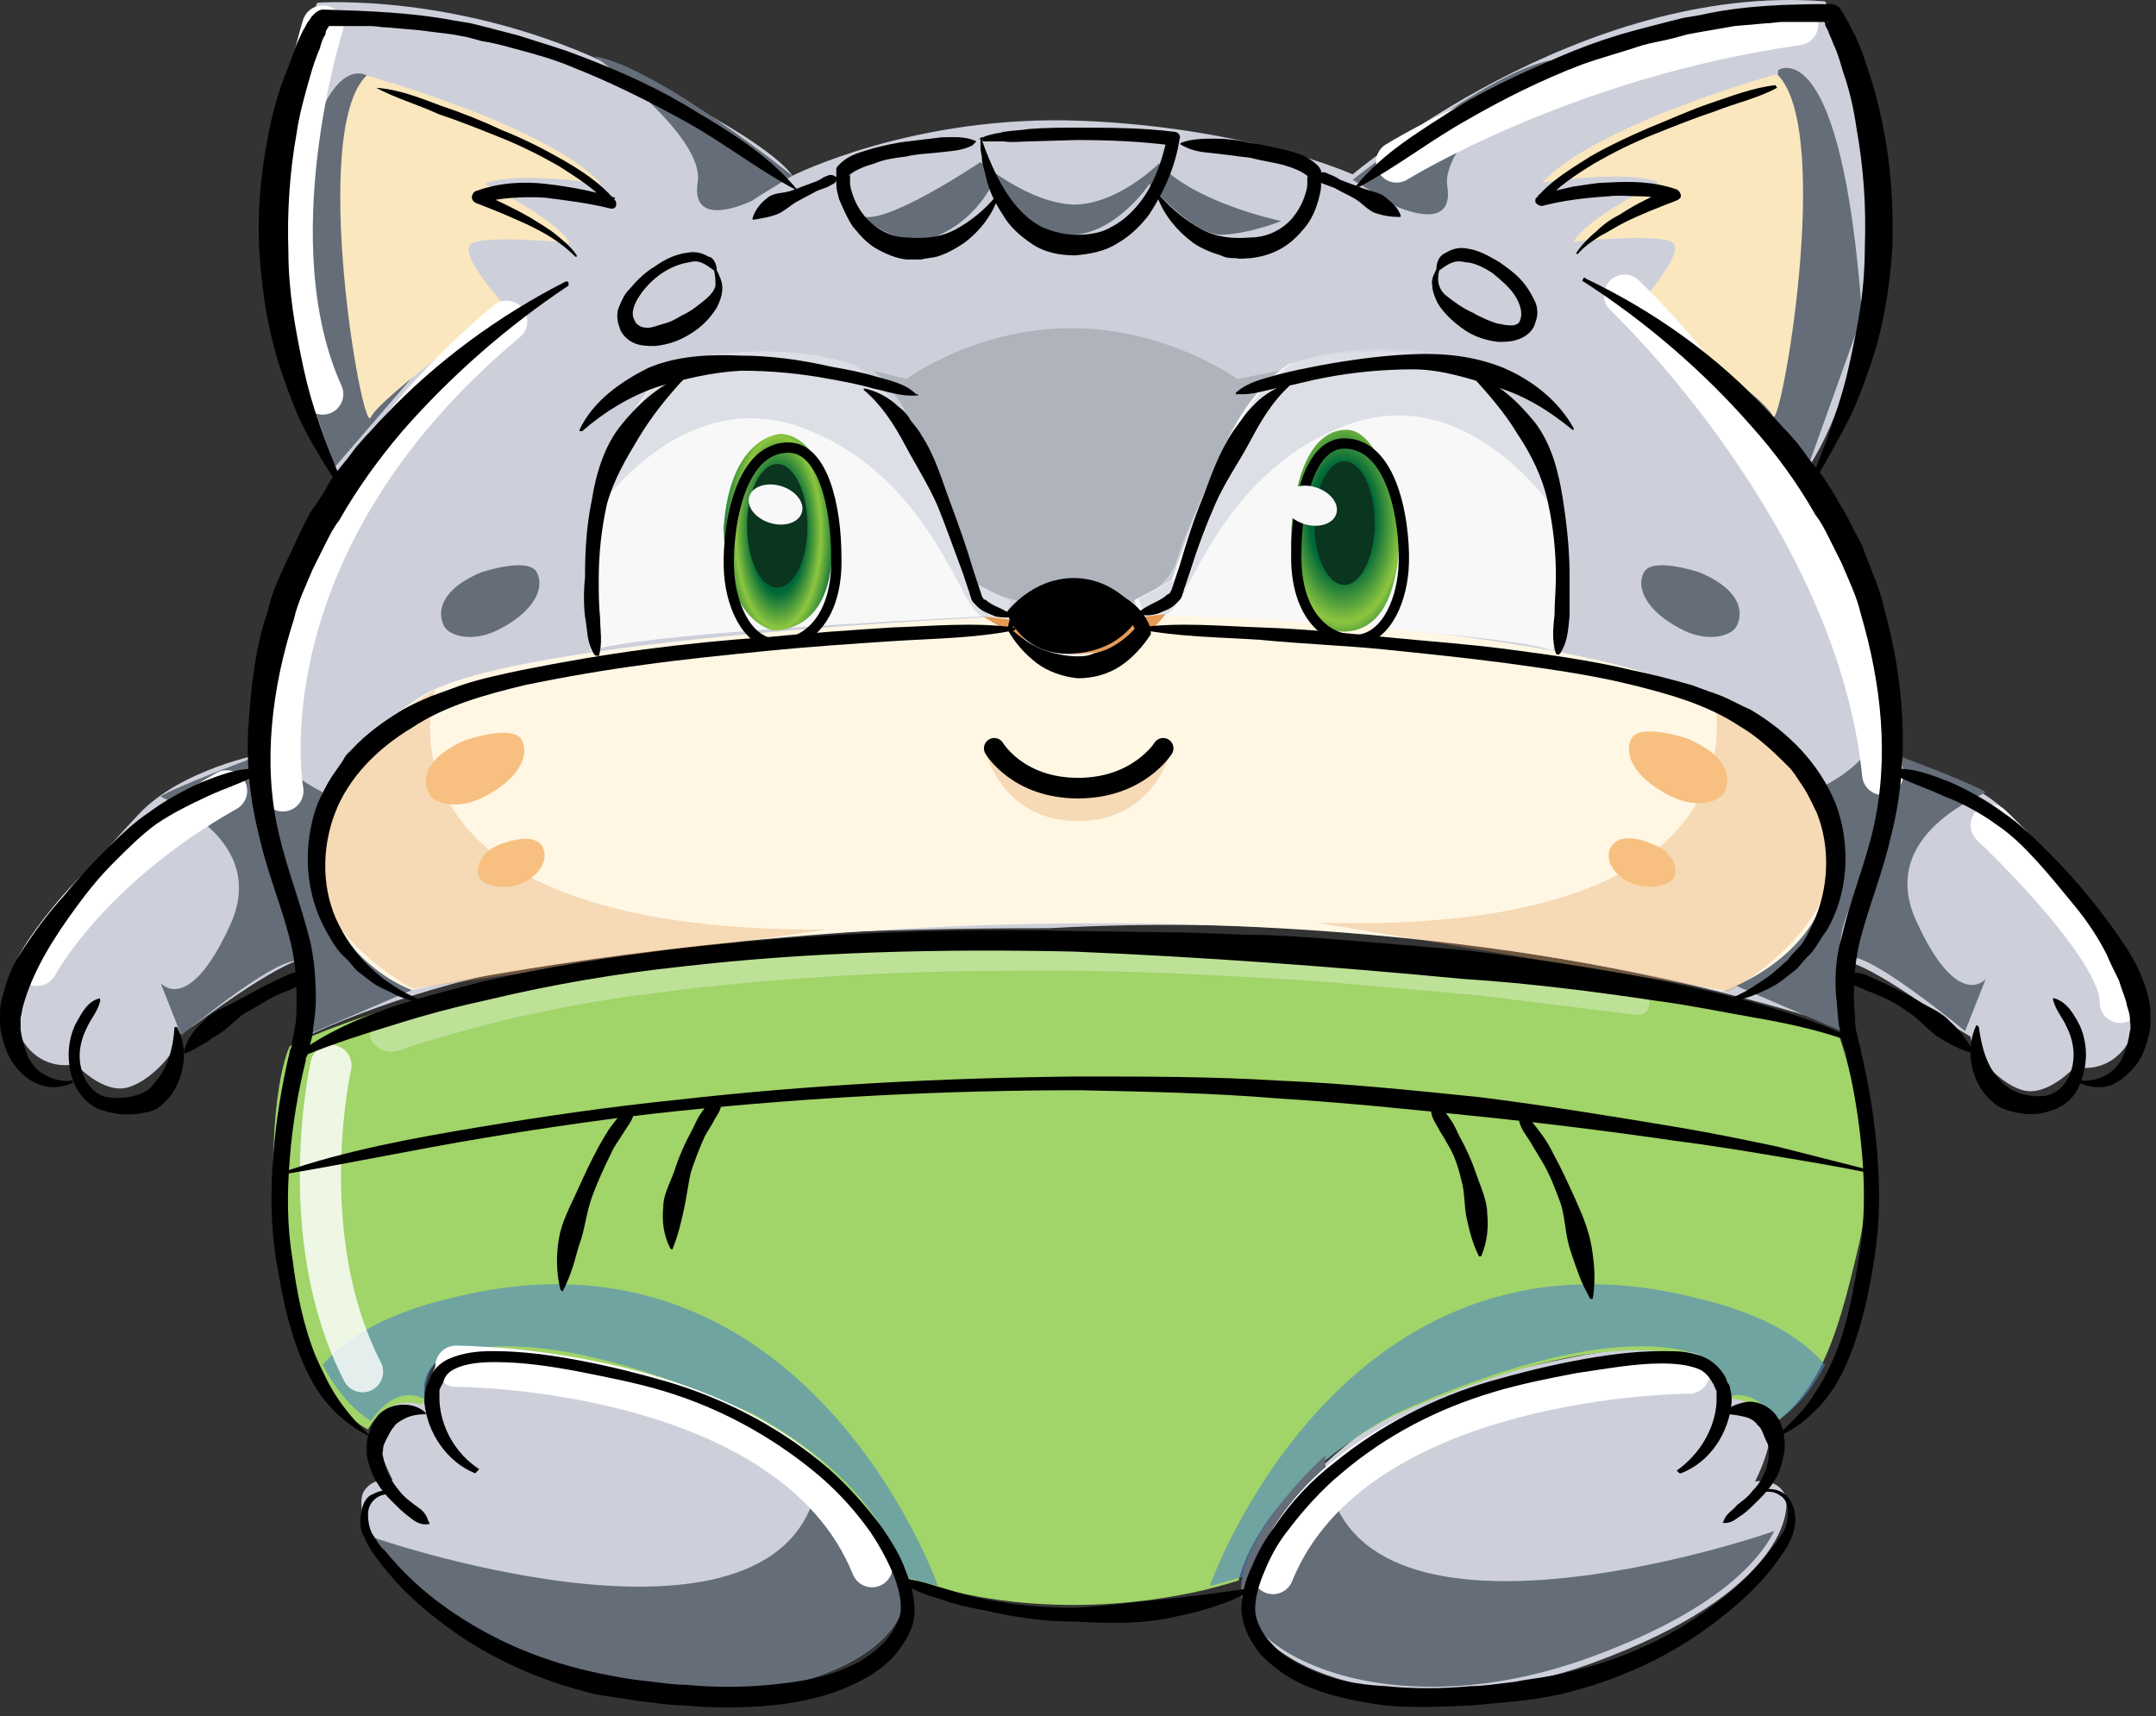 <svg width="157" height="125" viewBox="0 0 157 125" fill="none" xmlns="http://www.w3.org/2000/svg">
    <rect x="0" y="0" width="157" height="125" fill="#333333" stroke="none"/>
    <path d="M57.7 12.798C57.7 12.798 66.6 8.298 78.8 8.798C91 9.298 98.5 12.698 98.5 12.698C98.5 12.698 115 -1.302 132.9 0.098C132.9 0.098 137.5 7.498 136.4 18.298C135.3 29.098 131.7 33.998 131.7 33.998C131.7 33.998 137.6 42.398 137.5 51.198C137.5 54.298 137.5 55.198 137.5 55.198C137.5 55.198 136.5 62.198 134.5 67.598C134.2 72.998 134.1 74.798 134.1 74.798C134.1 74.798 108.9 65.798 76.4 67.598C49.2 67.598 34 69.898 21.4 75.898C21.4 75.898 22.3 72.598 22 70.198C21.7 67.798 18.6 57.298 18.6 53.198C18.6 49.098 21.4 39.298 24.7 34.998L23.2 31.898C23.2 31.898 15.5 17.598 23.1 0.198C23.1 0.198 33.6 -0.602 45 4.998C56.5 10.398 57.7 12.798 57.7 12.798Z" fill="#CDD0DA"/>
    <path d="M137.5 55.098C137.5 55.098 143.4 56.198 146.5 59.498C149.6 62.798 154 67.898 155.3 71.598C156.5 75.398 154 78.298 151.1 77.698C151.1 77.698 149.1 79.898 147.3 79.398C145.5 78.898 143.5 76.498 143.5 75.498L142.5 74.898C142.5 74.898 136.3 70.198 134.3 69.998C134.3 69.998 134.2 67.498 135.6 63.898C137.1 60.498 137.5 55.098 137.5 55.098Z" fill="#CDD0DA"/>
    <path d="M19.1 54.898C19.1 54.898 13.2 55.998 10.1 59.298C7 62.598 2.6 67.698 1.3 71.398C0.1 75.198 2.6 78.098 5.5 77.498C5.5 77.498 7.5 79.698 9.3 79.198C11.1 78.698 13.1 76.298 13.1 75.298L14.1 74.698C14.1 74.698 20.3 69.998 22.3 69.798C22.3 69.798 22.4 67.298 21 63.698C19.6 60.098 19.1 54.898 19.1 54.898Z" fill="#CDD0DA"/>
    <path d="M125 101.698C125 101.698 127.5 101.198 128.6 102.798C129.7 104.298 127.8 107.898 127.8 107.898C127.8 107.898 129.2 107.598 129.9 108.698C130.6 109.798 130 115.998 116 121.098C102 126.198 91.1 121.198 90.6 116.598C90.1 111.998 98.6 102.598 106.8 100.598C115 98.599 122.9 96.799 124.6 99.198C125.4 100.898 125 101.698 125 101.698Z" fill="#CDD0DA"/>
    <path d="M65.8 116.598C65.3 121.198 54.4 126.198 40.4 121.098C31.9 117.998 28.3 114.498 27 111.898C26.2 110.298 26.2 109.098 26.5 108.598C27.2 107.498 28.6 107.798 28.6 107.798C28.6 107.798 26.7 104.298 27.8 102.698C28.9 101.098 31.4 101.598 31.4 101.598C31.4 101.598 31 100.798 31.9 99.098C33.6 96.698 41.6 98.498 49.7 100.498C53.2 101.398 56.9 103.698 59.8 106.398C63.6 109.898 66.1 113.998 65.8 116.598Z" fill="#CDD0DA"/>
    <path opacity="0.71" d="M66 27.598C66 27.598 71 23.898 78 23.898C85 23.898 90.1 27.598 90.1 27.598L93.2 26.998C93.2 26.998 87.7 34.198 85.6 41.098C84.1 44.498 78.7 44.698 78.7 44.698C78.7 44.698 71.5 43.598 71 42.298C70.6 41.098 66.8 29.198 63.6 26.998L66 27.598Z" fill="#A3A7AF"/>
    <path d="M19.2 48.699C19.2 48.699 16.9 54.398 23.5 57.699C23.5 57.699 20.2 67.698 30 72.099L21.4 75.799C21.4 75.799 22.5 70.698 22.1 68.398C21.7 66.099 15.7 54.498 19.2 48.699Z" fill="#646D78"/>
    <path d="M11.7 57.998C11.6 58.098 19.8 60.998 16.7 67.498C13.7 73.998 11.7 71.598 11.7 71.598L13.2 75.398C13.2 75.398 19.7 69.998 21.5 69.998C21.5 69.998 20.6 65.198 19.9 62.198C19.1 59.098 19.2 54.898 19.2 54.898C19.2 54.898 12.5 57.398 11.7 57.998Z" fill="#646D78"/>
    <path d="M26.7 5.498C26.7 5.498 22.1 2.498 20.6 23.398L24.4 33.998L30 27.498L26.7 5.498Z" fill="#646D78"/>
    <path d="M137 48.298C137 48.298 139.3 53.998 132.7 57.298C132.7 57.298 136 67.299 126.2 71.698L134.8 75.398C134.8 75.398 133.7 70.299 134.1 67.999C134.4 65.698 140.6 54.099 137 48.298Z" fill="#646D78"/>
    <path d="M144.6 57.698C144.7 57.798 136.5 60.698 139.6 67.198C142.6 73.698 144.6 71.298 144.6 71.298L143.1 75.098C143.1 75.098 136.6 69.698 134.8 69.698C134.8 69.698 135.7 64.898 136.4 61.898C137.2 58.798 137.1 54.598 137.1 54.598C137.1 54.598 143.8 57.098 144.6 57.698Z" fill="#646D78"/>
    <path d="M129.5 5.098C129.5 5.098 134.1 2.098 135.6 22.998L131.8 33.599L126.2 27.099L129.5 5.098Z" fill="#646D78"/>
    <path d="M30.8 52.298C30.8 52.298 52.9 45.898 79.3 45.898C105.7 45.898 124.8 52.298 124.8 52.298" stroke="white" stroke-width="2" stroke-miterlimit="10" stroke-linecap="round" stroke-linejoin="round"/>
    <path d="M73.6 43.798L73.2 44.898C73.2 44.898 72.9 44.898 72.4 44.898C72.2 44.898 72 44.898 71.7 44.898C71.7 44.898 71.6 44.898 71.5 44.898C65.7 45.198 46.2 46.198 43 47.398C43 47.398 42.4 42.198 42.9 37.798C43.1 36.298 43.4 34.998 43.9 33.898C45.9 29.498 48.9 26.398 48.9 26.398C48.9 26.398 56.1 24.498 62.2 26.598C62.2 26.598 64.5 27.898 66.4 31.498C68.3 35.098 70.8 42.398 70.8 42.398L73.6 43.798Z" fill="#F8F8F9"/>
    <path d="M93.9 26.498C93.9 26.498 91.6 27.799 89.7 31.398C87.8 34.998 85.3 42.298 85.3 42.298L82.6 43.699L83 44.798C83 44.798 109.3 45.898 113.1 47.398C113.1 47.398 114.2 38.298 112.2 33.898C110.2 29.498 107.2 26.398 107.2 26.398C107.2 26.398 100 24.498 93.9 26.498Z" fill="#F8F8F9"/>
    <path d="M30 72.098C30 72.098 79.7 61.099 125.4 72.198C125.4 72.198 132.4 69.998 133.3 63.598C134.2 57.199 134.2 45.898 82.9 44.798C82.9 44.798 81.8 47.699 78 47.699C74.2 47.699 73.1 44.898 73.1 44.898C73.1 44.898 37.5 46.398 30.7 50.699C27.7 52.599 25.7 54.599 24.4 56.398C22.8 58.699 22.3 60.898 22.6 62.398C23.2 65.198 25.3 70.299 30 72.098Z" fill="#FFF7E4"/>
    <path d="M71.6 44.898C71.6 44.898 75.7 47.599 78.2 47.599C80.7 47.599 83.1 47.099 84.9 44.699L78.1 45.599L71.6 44.898Z" fill="#E49B56"/>
    <path d="M73.3 44.598C73.3 44.598 75.1 42.098 78.2 42.098C81.3 42.098 83 44.698 83 44.698C83 44.698 81.9 47.398 78.1 47.598C74.3 47.798 73.3 44.598 73.3 44.598Z" fill="black"/>
    <path d="M135.4 90.498C134.5 94.398 133.7 97.398 132.5 99.698C131.6 101.398 130.5 102.798 129 103.798C129 103.798 127.3 100.998 125.1 102.198C125.1 102.198 125.1 100.298 124.2 99.498C123.4 98.698 118.1 96.398 104.4 101.898C103.3 102.298 102.2 102.798 101.1 103.298C91.4 108.598 90.2 115.098 90.2 115.098C90.2 115.098 89.3 115.398 87.7 115.798C83.4 116.798 74.4 118.098 65.1 114.598C65.1 114.598 62.7 107.098 51.9 102.198C50 101.298 47.9 100.598 45.5 99.998C28.6 94.898 31 101.998 31 101.998L30.7 102.298C30.7 102.298 28.3 101.398 26.8 104.098C26.8 104.098 21 101.498 20 90.398C19.4 79.298 21.1 76.198 21.1 76.198C21.1 76.198 37.9 67.298 76.6 67.898C115.3 68.498 133.8 75.098 133.8 75.098C133.8 75.098 137 83.598 135.4 90.498Z" fill="#A1D469"/>
    <path opacity="0.61" d="M132.9 99.398C132 101.098 130.9 102.498 129.4 103.498C129.4 103.498 127.7 100.698 125.5 101.898C125.5 101.898 125.5 99.999 124.6 99.198C123.7 98.398 117.6 95.698 101.5 102.998C91.8 108.298 90.6 114.798 90.6 114.798C90.6 114.798 89.7 115.098 88.1 115.498C88.1 115.498 97.7 88.099 123.4 94.499C128.2 95.599 131.2 97.398 132.9 99.398Z" fill="#5086C5"/>
    <path d="M98 31.298C100.3 31.198 101.9 36.498 101.9 38.798C101.9 41.098 101.5 45.798 98 45.998C94.5 46.198 94 40.398 94 39.498C94 38.598 94.2 31.398 98 31.298Z" fill="url(#paint0_radial)"/>
    <path d="M56.9 31.598C58.2 31.698 60.5 32.898 60.6 39.598C60.7 46.298 56.3 45.898 56.3 45.898C56.3 45.898 52.8 45.398 52.7 38.398C53.2 31.598 56.9 31.598 56.9 31.598Z" fill="url(#paint1_radial)"/>
    <path d="M129.4 5.398C129.4 5.398 116.3 8.998 112.3 13.298C112.3 13.298 118.6 12.298 120.8 13.298C120.8 13.298 115.6 15.798 114.6 17.598C114.6 17.598 120.4 16.998 121.7 17.598C123 18.198 119.3 22.198 119.3 22.198C119.3 22.198 128.5 28.898 129.1 30.298C129.6 31.798 133.6 9.398 129.4 5.398Z" fill="#FAE7BE"/>
    <path d="M26.7 5.498C26.7 5.498 39.8 9.098 43.8 13.398C43.8 13.398 37.5 12.398 35.3 13.398C35.3 13.398 40.5 15.898 41.5 17.698C41.5 17.698 35.7 17.098 34.4 17.698C33.1 18.298 36.8 22.298 36.8 22.298C36.8 22.298 27.6 28.998 27 30.398C26.4 31.898 22.5 9.498 26.7 5.498Z" fill="#FAE7BE"/>
    <path d="M43.3 4.098C43.3 4.098 51.4 9.898 50.8 13.298C50.3 16.698 54.4 14.798 54.8 14.598C55.2 14.298 57.7 12.798 57.7 12.798C57.7 12.798 47.9 4.898 43.3 4.098Z" fill="#646D78"/>
    <path d="M112.9 4.398C112.9 4.398 104.8 10.198 105.4 13.598C105.9 16.998 101.8 15.098 101.4 14.898C101 14.598 98.5 13.098 98.5 13.098C98.5 13.098 108.4 5.198 112.9 4.398Z" fill="#646D78"/>
    <path d="M71.4 11.799C71.4 11.799 64.3 16.599 62.7 15.698C62.7 15.698 65.5 18.299 68.2 17.198C70.9 16.099 72.1 13.698 72.1 13.698C72.1 13.698 74.9 17.198 78.1 17.098C81.3 16.998 83.7 13.399 83.7 13.399C83.7 13.399 86.9 17.198 89 17.098C91.1 16.998 93.3 16.098 93.3 16.098C93.3 16.098 87 14.799 84.4 11.899C84.4 11.899 81.4 14.899 78.2 14.899C74.9 14.799 71.4 11.799 71.4 11.799Z" fill="#646D78"/>
    <path d="M65.8 116.598C65.3 121.198 54.4 126.198 40.4 121.098C31.9 117.998 28.3 114.498 27 111.898C27.7 112.198 58.4 122.598 59.7 106.898C59.7 106.698 59.7 106.598 59.7 106.398C63.6 109.898 66.1 113.998 65.8 116.598Z" fill="#656D79"/>
    <path d="M90.4 116.198C90.9 120.798 101.8 125.798 115.8 120.698C124.3 117.598 127.9 114.098 129.2 111.498C128.5 111.798 97.8 122.198 96.5 106.498C96.5 106.298 96.5 106.198 96.5 105.998C92.7 109.498 90.1 113.698 90.4 116.198Z" fill="#656D79"/>
    <path opacity="0.61" d="M23.5 99.398C24.4 101.098 25.5 102.498 27 103.498C27 103.498 28.7 100.698 30.9 101.898C30.9 101.898 30.9 99.999 31.8 99.198C32.7 98.398 38.8 95.698 54.9 102.998C64.6 108.298 65.8 114.798 65.8 114.798C65.8 114.798 66.7 115.098 68.3 115.498C68.3 115.498 58.7 88.099 33 94.499C28.2 95.599 25.2 97.398 23.5 99.398Z" fill="#5086C5"/>
    <path d="M20.6 57.598C20.6 57.598 17.3 39.798 36.9 23.398" stroke="white" stroke-width="3" stroke-miterlimit="10" stroke-linecap="round" stroke-linejoin="round"/>
    <path d="M23.5 1.898C23.5 1.898 18.5 17.698 23.5 28.698" stroke="white" stroke-width="3" stroke-miterlimit="10" stroke-linecap="round" stroke-linejoin="round"/>
    <path d="M2.7 70.298C2.7 70.298 6.4 63.298 16.5 57.598" stroke="white" stroke-width="3" stroke-miterlimit="10" stroke-linecap="round" stroke-linejoin="round"/>
    <path d="M101.7 11.799C101.7 11.799 113.9 4.198 130.9 1.798" stroke="white" stroke-width="3" stroke-miterlimit="10" stroke-linecap="round" stroke-linejoin="round"/>
    <path d="M145 60.098C145 60.098 154.5 68.998 154.4 72.998" stroke="white" stroke-width="3" stroke-miterlimit="10" stroke-linecap="round" stroke-linejoin="round"/>
    <path d="M118.3 21.498C118.3 21.498 135.2 37.398 137.1 56.398" stroke="white" stroke-width="3" stroke-miterlimit="10" stroke-linecap="round" stroke-linejoin="round"/>
    <path d="M33.2 99.498C33.2 99.498 57.6 99.498 63.5 114.098" stroke="white" stroke-width="3" stroke-miterlimit="10" stroke-linecap="round" stroke-linejoin="round"/>
    <path d="M123 99.998C123 99.998 98.6 99.998 92.7 114.598" stroke="white" stroke-width="3" stroke-miterlimit="10" stroke-linecap="round" stroke-linejoin="round"/>
    <path d="M35 41.698C31.5 43.198 32 45.098 32.4 45.698C32.8 46.298 34.5 46.898 36.6 45.698C38.8 44.498 39.7 42.898 39.1 41.698C38.5 40.498 35 41.698 35 41.698Z" fill="#656D79"/>
    <path d="M123.8 41.698C127.3 43.198 126.8 45.098 126.4 45.698C126 46.298 124.3 46.898 122.2 45.698C120 44.498 119.1 42.898 119.7 41.698C120.3 40.498 123.8 41.698 123.8 41.698Z" fill="#656D79"/>
    <path d="M97.9 42.598C99.115 42.598 100.1 40.584 100.1 38.098C100.1 35.613 99.115 33.598 97.9 33.598C96.685 33.598 95.7 35.613 95.7 38.098C95.7 40.584 96.685 42.598 97.9 42.598Z" fill="#0A351F"/>
    <path d="M56.6 42.798C57.815 42.798 58.8 40.784 58.8 38.298C58.8 35.813 57.815 33.798 56.6 33.798C55.385 33.798 54.4 35.813 54.4 38.298C54.4 40.784 55.385 42.798 56.6 42.798Z" fill="#0A351F"/>
    <path opacity="0.81" d="M73.6 43.798L73.2 44.898C73.2 44.898 72.9 44.898 72.4 44.898C72.1 44.898 71.9 44.898 71.7 44.898H71.6C70 44.798 68.1 34.998 58.8 31.298C50.2 27.798 44 36.298 43 37.798C43.2 36.298 43.5 34.998 44 33.898C46 29.498 49 26.398 49 26.398C49 26.398 56.2 24.498 62.3 26.598C62.3 26.598 64.6 27.898 66.5 31.498C68.4 35.098 70.9 42.398 70.9 42.398L73.6 43.798Z" fill="#D5D9E0"/>
    <path opacity="0.81" d="M82.9 43.598L83.3 44.698C83.3 44.698 83.6 44.698 84.1 44.698C84.4 44.698 84.6 44.698 84.8 44.698H84.9C86.5 44.598 88.4 34.798 97.7 31.098C106.3 27.598 112.5 36.098 113.5 37.598C113.3 36.098 113 34.798 112.5 33.698C110.5 29.298 107.5 26.198 107.5 26.198C107.5 26.198 100.3 24.298 94.2 26.398C94.2 26.398 91.9 27.698 90 31.299C88.1 34.898 85.6 42.198 85.6 42.198L82.9 43.598Z" fill="#D5D9E0"/>
    <path opacity="0.33" d="M31.7 50.199C31.7 50.199 25.8 67.898 60.2 67.698L30.1 71.999C30 72.099 12.2 62.398 31.7 50.199Z" fill="#E49B56"/>
    <path opacity="0.33" d="M124.7 50.298C124.7 50.298 130.2 68.198 95.9 67.198L125.9 72.198C125.8 72.198 143.8 62.898 124.7 50.298Z" fill="#E49B56"/>
    <path opacity="0.81" d="M24.1 77.598C24.1 77.598 21.3 89.998 26.4 99.898" stroke="white" stroke-width="3" stroke-miterlimit="10" stroke-linecap="round" stroke-linejoin="round"/>
    <g opacity="0.56">
        <path opacity="0.56" d="M28.1 73.698C30.1 72.998 31.9 72.498 33.8 71.998L36.6 71.398L39.4 70.898C41.3 70.498 43.2 70.298 45.1 69.998C47 69.798 48.9 69.498 50.8 69.298C58.4 68.498 66.1 68.298 73.8 68.398C81.5 68.398 89.1 68.898 96.7 69.498L108.1 70.698L119.4 72.198C119.9 72.298 120.2 72.698 120.1 73.198C120 73.698 119.6 73.998 119.1 73.898L107.8 72.498L96.5 71.498C88.9 70.998 81.3 70.598 73.8 70.698C66.2 70.698 58.6 71.098 51.1 71.898C49.2 72.098 47.4 72.398 45.5 72.598C43.6 72.898 41.8 73.198 39.9 73.598L37.1 74.198L34.4 74.898C32.6 75.398 30.7 75.898 29.1 76.498H29C28.2 76.798 27.4 76.398 27 75.698C26.9 74.898 27.3 74.098 28.1 73.698Z" fill="white"/>
    </g>
    <path d="M129.6 104.399C130.5 103.499 131.4 102.699 132 101.699C132.7 100.699 133.2 99.698 133.7 98.499C134.6 96.198 135 93.799 135.4 91.398C135.8 88.999 135.8 86.499 135.6 84.099C135.4 81.698 135 79.198 134.4 76.799L134.5 76.898C134.3 76.398 134.2 76.099 134.1 75.698C134 75.299 134 74.999 133.9 74.599C133.8 73.898 133.8 73.198 133.7 72.499C133.6 71.099 133.7 69.599 134.1 68.299C134.7 65.599 135.8 62.998 136.4 60.398C137.6 55.199 137 49.798 135.5 44.699C135.2 43.398 134.6 42.199 134.1 40.998C133.8 40.398 133.5 39.798 133.2 39.199C132.9 38.599 132.6 37.998 132.2 37.498C130.9 35.199 129.3 32.998 127.5 30.998C124 26.998 119.8 23.398 115.3 20.498C115.2 20.498 115.2 20.398 115.3 20.299C115.3 20.198 115.4 20.198 115.5 20.299C120.5 22.698 125 25.898 128.8 29.998C129.3 30.498 129.7 30.998 130.2 31.498L130.9 32.298L131.5 33.099C131.9 33.699 132.4 34.199 132.8 34.798C133.2 35.398 133.6 35.998 133.9 36.599C134.3 37.199 134.6 37.798 134.9 38.398C135.2 38.998 135.6 39.599 135.8 40.298C136.3 41.599 136.9 42.898 137.2 44.298C138.7 49.699 139.1 55.498 137.7 60.898C137.1 63.599 136 66.198 135.4 68.698C135.1 69.999 135 71.198 135 72.599C135 73.299 135.1 73.898 135.1 74.599C135.1 74.898 135.2 75.198 135.3 75.599C135.3 75.898 135.5 76.299 135.5 76.398V76.499C136.1 78.999 136.5 81.499 136.7 83.999C136.9 86.499 136.9 89.099 136.5 91.599C136.1 94.099 135.6 96.599 134.6 98.999C134.1 100.198 133.5 101.299 132.6 102.299C131.7 103.299 130.7 104.098 129.5 104.598C129.7 104.598 129.6 104.499 129.6 104.399C129.6 104.499 129.6 104.399 129.6 104.399Z" fill="black"/>
    <path d="M98.7 13.598C100.7 11.098 103.5 9.498 106.1 7.798C108.8 6.198 111.7 4.898 114.6 3.698C116.1 3.098 117.6 2.598 119.1 2.198C119.9 1.998 120.6 1.798 121.4 1.598L122.6 1.298L123.8 1.098C126.9 0.398 130.1 0.298 133.3 0.298H133.4C133.7 0.298 134 0.598 134 0.598L134.1 0.798L134.3 1.098C134.4 1.298 134.5 1.498 134.6 1.598C134.8 1.998 134.9 2.298 135.1 2.598C135.4 3.298 135.7 3.998 135.9 4.698C136.4 6.098 136.8 7.598 137.1 9.098C137.7 11.998 137.9 15.098 137.8 18.098C137.6 21.098 137.1 24.099 136.1 26.898C135.6 28.299 135.1 29.698 134.4 30.998C133.7 32.298 133 33.599 132.2 34.898C132.2 34.998 132.1 34.998 132 34.898C131.9 34.898 131.9 34.798 132 34.699C132.5 33.298 133.1 31.998 133.5 30.598C134 29.198 134.4 27.799 134.7 26.398C135 24.998 135.3 23.599 135.5 22.198C135.7 20.799 135.8 19.299 135.8 17.898C135.9 14.998 135.7 12.198 135.2 9.398C135 7.998 134.7 6.598 134.2 5.198C134 4.498 133.8 3.798 133.5 3.198C133.4 2.898 133.2 2.498 133.1 2.198C133 1.998 132.9 1.898 132.9 1.698L132.8 1.498C132.7 1.398 133 1.698 133.2 1.598H133.3C132.5 1.598 131.8 1.598 131 1.598H129.8C129.4 1.598 129 1.698 128.6 1.698L126.3 1.898L124 2.298L122.9 2.498L121.8 2.798C121 2.998 120.3 3.098 119.6 3.298C118.1 3.798 116.6 4.198 115.2 4.698C112.3 5.798 109.5 7.198 106.9 8.698C104.2 10.198 101.8 12.098 99 13.598C99 13.598 98.9 13.598 98.8 13.598C98.7 13.698 98.7 13.598 98.7 13.598Z" fill="black"/>
    <path d="M82.9 44.598C83.6 43.998 84.5 43.798 85 43.298C85.1 43.298 85.1 43.198 85.2 43.198C85.2 43.198 85.2 43.098 85.3 42.998L85.5 42.398L85.9 41.198C86.4 39.498 86.9 37.898 87.6 36.198C88.2 34.598 88.8 32.898 89.8 31.398C90.1 30.998 90.3 30.698 90.6 30.298C90.9 29.898 91.2 29.598 91.5 29.298C92.1 28.698 93 28.198 93.8 27.898C93.8 27.898 93.9 27.898 93.9 27.998V28.098C92.6 29.298 91.8 30.698 91 32.198C90.2 33.698 89.2 35.098 88.5 36.698C87.8 38.298 87.2 39.898 86.7 41.498L86.3 42.698C86.2 42.898 86.2 43.098 86.1 43.298C86.1 43.398 86 43.598 85.9 43.698C85.8 43.798 85.7 43.898 85.6 43.998C85.2 44.398 84.7 44.498 84.3 44.698C83.9 44.798 83.4 44.898 82.9 44.698C82.9 44.798 82.8 44.698 82.9 44.598C82.8 44.698 82.9 44.598 82.9 44.598Z" fill="black"/>
    <path d="M113.3 47.599C113 46.599 113.1 45.699 113.2 44.798C113.2 43.898 113.3 42.898 113.3 41.998C113.3 40.099 113.1 38.298 112.7 36.498C112.3 34.699 111.5 33.099 110.5 31.599C109.6 30.099 108.4 28.698 107.1 27.299V27.198H107.2C109.1 27.898 110.5 29.198 111.8 30.799C113 32.398 113.5 34.398 113.8 36.298C114.1 38.199 114.3 40.099 114.3 41.998C114.3 42.998 114.3 43.898 114.3 44.798C114.2 45.699 114.2 46.699 113.6 47.599C113.5 47.699 113.4 47.699 113.3 47.599C113.4 47.599 113.4 47.599 113.3 47.599Z" fill="black"/>
    <path d="M90 28.598C90.9 27.798 92 27.598 93 27.298C94.1 26.998 95.2 26.798 96.2 26.598C98.4 26.198 100.6 25.898 102.8 25.798C105 25.698 107.3 25.898 109.5 26.798C111.6 27.698 113.5 29.198 114.6 31.198V31.298H114.5C112.8 29.898 111 28.798 109 28.198C107.1 27.598 105 26.898 102.9 26.898C100.8 26.898 98.6 27.098 96.5 27.498C95.4 27.698 94.4 27.998 93.3 28.198C92.2 28.398 91.2 28.798 90.1 28.698C90 28.798 90 28.698 90 28.598C89.9 28.698 90 28.598 90 28.598Z" fill="black"/>
    <path d="M82.9 45.699C85.9 45.298 88.9 45.599 91.9 45.699C94.9 45.798 97.9 46.099 100.9 46.398C103.9 46.699 106.9 46.898 109.9 47.298C112.9 47.699 115.9 48.099 118.8 48.798C120.3 49.099 121.8 49.498 123.2 49.898L125.4 50.699C126.1 50.998 126.8 51.398 127.5 51.699C130.2 53.298 132.5 55.599 133.7 58.599C134.8 61.599 134.6 65.099 133 67.799C132.5 68.398 132.2 69.198 131.6 69.698C131.3 69.999 131.1 70.299 130.8 70.599L129.9 71.299C129.3 71.799 128.6 72.099 127.9 72.398C127.2 72.698 126.4 72.898 125.7 73.099C125.7 73.099 125.6 73.099 125.6 72.999C125.6 72.898 125.6 72.898 125.6 72.898C126.3 72.599 127 72.299 127.6 71.898C128.2 71.499 128.9 71.099 129.4 70.599L130.2 69.898C130.4 69.599 130.7 69.299 130.9 69.099C131.4 68.599 131.7 67.898 132 67.299C133.2 64.698 133.3 61.699 132.3 59.199C132 58.599 131.7 57.898 131.3 57.298L130.7 56.398L130.4 55.998C130.3 55.898 130.1 55.699 130 55.599C129 54.599 127.9 53.599 126.7 52.898C124.3 51.298 121.4 50.498 118.5 49.798C115.6 49.099 112.6 48.699 109.7 48.298C106.7 47.898 103.7 47.599 100.8 47.298C97.8 46.998 94.8 46.898 91.8 46.599C88.8 46.398 85.8 46.398 82.8 45.798C82.8 45.898 82.8 45.798 82.9 45.699C82.8 45.699 82.9 45.699 82.9 45.699Z" fill="black"/>
    <path d="M137.9 55.998C139.4 55.898 140.8 56.498 142.1 56.998C143.4 57.599 144.7 58.298 145.9 59.198C147.1 59.998 148.2 61.098 149.2 62.098C150.2 63.098 151.2 64.198 152.1 65.299C153 66.398 153.9 67.599 154.7 68.799C155.5 69.999 156.2 71.398 156.5 72.898C156.6 73.298 156.6 73.698 156.6 74.098C156.6 74.498 156.6 74.898 156.5 75.299C156.3 76.099 156.1 76.799 155.6 77.499C155.1 78.099 154.5 78.698 153.8 78.999C153.1 79.299 152.2 79.198 151.5 78.898L151.4 78.799L151.5 78.698C152.9 78.798 154.1 78.098 154.6 76.898C154.9 76.298 155 75.698 155.1 75.098C155.2 74.798 155.1 74.498 155.1 74.198C155.1 73.898 155 73.599 154.9 73.299C154.8 72.698 154.5 72.098 154.3 71.398C154 70.798 153.7 70.198 153.4 69.499C152.8 68.299 152 67.099 151.1 65.999C150.2 64.898 149.3 63.798 148.4 62.798C147.4 61.699 146.5 60.798 145.3 59.998C144.2 59.199 142.9 58.498 141.6 57.998C140.3 57.398 139 56.998 137.7 56.298C137.8 56.199 137.8 56.099 137.9 55.998C137.8 56.099 137.8 55.998 137.9 55.998Z" fill="black"/>
    <path d="M149.6 72.698C150.5 72.999 150.9 73.698 151.3 74.398C151.7 75.099 151.9 75.999 151.9 76.799C151.9 77.599 151.7 78.499 151.3 79.299C150.9 80.099 150.1 80.698 149.3 80.898C148.5 81.198 147.6 81.198 146.7 80.999C146.3 80.898 145.9 80.799 145.4 80.499C145 80.198 144.7 79.898 144.4 79.499C143.4 78.099 143.2 76.198 143.9 74.698C143.9 74.698 144 74.599 144 74.698C144 74.698 144 74.698 144.1 74.799C144.3 76.299 144.7 77.698 145.6 78.599C146 79.099 146.3 79.299 147 79.599C147.6 79.799 148.3 79.898 149 79.799C150.3 79.499 151 78.198 151 76.799C151 76.099 150.8 75.398 150.5 74.799C150.2 74.099 149.7 73.599 149.5 72.799C149.5 72.698 149.5 72.698 149.6 72.698Z" fill="black"/>
    <path d="M134.5 70.998C135.1 70.698 135.5 70.898 135.9 70.998C136.3 71.198 136.7 71.398 137.2 71.598C138 71.998 138.9 72.398 139.7 72.898C140.5 73.398 141.4 73.698 142 74.398C142.7 74.998 143.3 75.798 143.7 76.598V76.698C143.7 76.698 143.7 76.698 143.6 76.698C142.6 76.398 141.9 75.998 141.1 75.498C140.4 74.998 139.8 74.298 139.1 73.798C138.4 73.298 137.6 72.798 136.8 72.498C136.4 72.298 136 72.198 135.6 71.998C135.2 71.798 134.8 71.798 134.5 71.198C134.4 71.098 134.4 70.998 134.5 70.998Z" fill="black"/>
    <path d="M122.9 53.798C126.4 55.298 125.9 57.199 125.5 57.798C125.1 58.398 123.4 58.998 121.3 57.798C119.1 56.599 118.2 54.998 118.8 53.798C119.4 52.599 122.9 53.798 122.9 53.798Z" fill="#F7C080"/>
    <path d="M120.4 61.498C121.9 62.098 122.2 63.298 121.9 63.898C121.6 64.498 120.2 64.798 119 64.398C117.8 63.998 116.9 62.898 117.2 61.898C117.6 60.898 118.8 60.798 120.4 61.498Z" fill="#F7C080"/>
    <path d="M104.6 19.598C104.6 19.098 104.8 18.598 105.3 18.398C105.8 18.098 106.3 17.998 106.8 18.098C107.7 18.198 108.5 18.698 109.2 19.098C109.9 19.598 110.6 20.098 111.1 20.798C111.4 21.198 111.6 21.598 111.8 21.998C112 22.498 112 22.998 111.8 23.498C111.7 23.998 111.2 24.498 110.6 24.698C110.1 24.898 109.6 24.898 109.1 24.898C108.2 24.798 107.3 24.498 106.6 23.998C105.9 23.498 105.2 22.898 104.7 22.098C104.5 21.698 104.3 21.198 104.3 20.798C104.2 20.398 104.4 19.998 104.6 19.598ZM104.8 19.698C104.7 20.098 104.7 20.498 104.8 20.798C104.9 21.098 105.1 21.398 105.4 21.598C105.9 21.998 106.6 22.498 107.3 22.798C107.6 22.998 107.9 23.098 108.3 23.298C108.6 23.398 109 23.598 109.3 23.598C109.6 23.698 110 23.698 110.2 23.698C110.5 23.598 110.6 23.598 110.7 23.298C110.9 22.798 110.7 22.098 110.3 21.498C109.9 20.898 109.3 20.398 108.7 19.898C108.1 19.498 107.3 19.098 106.7 19.098C105.9 18.898 105.5 19.198 104.8 19.698Z" fill="black"/>
    <path d="M95.9 12.698C96.3 12.399 96.6 12.598 96.8 12.698C97.1 12.799 97.3 12.899 97.6 13.098C98.1 13.299 98.7 13.498 99.2 13.698C99.7 13.899 100.4 13.998 100.8 14.299C101.3 14.698 101.8 15.098 102 15.698C102 15.799 102 15.799 101.9 15.799C101.2 15.799 100.7 15.698 100.1 15.498C99.6 15.299 99.2 14.799 98.7 14.498C98.2 14.198 97.7 13.998 97.2 13.698L96.4 13.399C96.1 13.299 95.9 13.198 95.7 12.698C95.8 12.799 95.8 12.698 95.9 12.698Z" fill="black"/>
    <path d="M86 10.398C86.8 10.098 87.7 10.098 88.5 10.098C89.3 10.098 90.2 10.198 91 10.398C91.8 10.498 92.6 10.698 93.5 10.898C94.3 11.098 95.2 11.298 96 12.098C96.1 12.198 96.1 12.298 96.2 12.398C96.2 12.498 96.2 12.498 96.2 12.598C96.2 12.698 96.2 12.798 96.2 12.898C96.2 13.098 96.2 13.298 96.2 13.498C96.2 13.898 96.1 14.198 96 14.598C95.8 15.298 95.5 15.998 95 16.598C94.5 17.198 94 17.698 93.3 18.098C92.6 18.498 91.9 18.698 91.1 18.798C90.7 18.798 90.3 18.898 90 18.798C89.6 18.798 89.3 18.798 88.9 18.598C88.2 18.398 87.5 18.098 86.9 17.698C85.7 16.798 84.8 15.698 84.3 14.398C84.3 14.398 84.3 14.298 84.4 14.298H84.5C85.4 15.298 86.4 16.098 87.5 16.698C88.6 17.298 89.8 17.398 91 17.298C92.2 17.298 93.3 16.798 94.1 15.898C94.5 15.398 94.8 14.898 95 14.298C95.1 13.998 95.2 13.698 95.2 13.398C95.2 13.298 95.2 13.098 95.2 12.998C95.2 12.898 95.2 12.898 95.2 12.798C95.2 12.798 95.2 12.698 95.2 12.798C95.2 12.798 95.2 12.898 95.3 12.898C94.9 12.498 94.1 12.198 93.4 11.998C92.6 11.798 91.8 11.698 91.1 11.498C90.3 11.398 89.5 11.298 88.7 11.198C87.9 11.098 87.1 11.098 86.3 10.698C85.9 10.498 85.9 10.498 86 10.398C85.9 10.398 85.9 10.398 86 10.398Z" fill="black"/>
    <path d="M129.4 6.398C127.9 7.198 126.4 7.498 124.9 8.098C123.4 8.598 121.9 9.198 120.4 9.798C118.9 10.399 117.5 11.098 116.1 11.899C114.8 12.698 113.4 13.598 112.4 14.799L112 14.198C112.8 13.998 113.6 13.799 114.5 13.598C115.3 13.498 116.2 13.299 117 13.299C118.7 13.198 120.4 13.198 122.1 13.799C122.3 13.899 122.4 14.098 122.4 14.299C122.4 14.399 122.3 14.498 122.1 14.598C120.8 15.098 119.5 15.598 118.3 16.198C117.7 16.498 117.1 16.898 116.5 17.198C115.9 17.599 115.3 17.998 114.9 18.498H114.8V18.398C115.2 17.799 115.7 17.299 116.3 16.799C116.8 16.299 117.4 15.899 118 15.598C119.2 14.799 120.5 14.198 121.8 13.698V14.698C121.1 14.498 120.3 14.299 119.5 14.299C118.7 14.299 117.9 14.198 117.1 14.299C115.5 14.399 113.8 14.598 112.3 14.998C112.1 14.998 111.9 14.899 111.8 14.698C111.8 14.598 111.8 14.399 111.9 14.399C113 13.098 114.4 12.299 115.8 11.399C117.2 10.598 118.7 9.898 120.1 9.298C121.6 8.698 123.1 7.998 124.6 7.498C126.1 6.998 127.6 6.398 129.3 6.198C129.3 6.298 129.4 6.298 129.4 6.398Z" fill="black"/>
    <path d="M122.1 107.098C123.8 105.898 124.9 103.998 125 102.098C125 101.898 125 101.598 125 101.398C125 101.298 125 101.298 124.9 101.098C124.8 100.898 124.8 100.798 124.7 100.698C124.5 100.298 124.2 99.998 123.9 99.798C123.1 99.398 122 99.298 121 99.298C119 99.298 116.9 99.698 114.8 99.998C112.7 100.398 110.7 100.798 108.7 101.398C104.7 102.598 101 104.498 97.8 107.198C96.2 108.498 94.8 110.098 93.6 111.698C93 112.498 92.5 113.398 92.1 114.398C91.7 115.298 91.4 116.298 91.4 117.198C91.4 117.998 91.9 118.998 92.6 119.698C93.2 120.398 94.1 120.998 95 121.398C96.8 122.298 98.8 122.698 100.9 122.798C102.9 122.998 105 122.998 107.1 122.798C108.1 122.798 109.2 122.598 110.2 122.498C111.2 122.298 112.2 122.198 113.2 121.998C117.2 121.198 121.2 119.598 124.5 117.098C126.2 115.898 127.7 114.498 129 112.798C129.3 112.398 129.6 111.998 129.9 111.498C130.1 111.098 130.2 110.598 130.2 110.098C130.2 109.598 130 109.098 129.6 108.898C129.2 108.598 128.7 108.598 128.2 108.698C128.1 108.698 128.1 108.698 128.1 108.598C128.1 108.598 128.1 108.498 128.2 108.498C128.7 108.398 129.3 108.398 129.8 108.698C130.3 108.998 130.6 109.598 130.7 110.198C130.8 110.798 130.7 111.298 130.5 111.898C130.3 112.398 130 112.898 129.7 113.298C128.5 115.098 126.9 116.598 125.2 117.898C121.8 120.598 117.8 122.398 113.6 123.398C112.6 123.598 111.5 123.798 110.4 123.898C109.3 123.998 108.3 124.098 107.2 124.198C105.1 124.298 102.9 124.398 100.8 124.198C98.7 123.898 96.5 123.498 94.5 122.498C93.5 121.998 92.6 121.298 91.8 120.498C91.1 119.598 90.5 118.598 90.4 117.298C90.4 116.098 90.7 114.998 91.2 113.998C91.6 112.998 92.2 111.998 92.8 111.198C94 109.398 95.5 107.798 97.2 106.498C100.5 103.798 104.4 101.798 108.5 100.598C110.6 99.998 112.6 99.498 114.7 99.098C116.8 98.698 118.9 98.398 121.1 98.398C122.2 98.398 123.3 98.398 124.4 98.998C124.9 99.298 125.4 99.798 125.7 100.398C125.7 100.498 125.8 100.698 125.8 100.698C125.9 100.798 126 100.998 126 101.198C126.1 101.498 126.1 101.798 126.1 102.098C125.9 104.398 124.5 106.498 122.4 107.298H122.3C122.1 107.098 122.1 107.098 122.1 107.098Z" fill="black"/>
    <path d="M125.5 110.799C125.7 110.199 126.2 109.999 126.5 109.599C126.9 109.299 127.3 108.999 127.6 108.599C128.3 107.899 128.7 106.999 128.8 106.099C128.8 105.899 128.8 105.698 128.8 105.498C128.8 105.298 128.7 105.099 128.6 104.899C128.4 104.499 128.3 103.999 128 103.799C127.8 103.499 127.5 103.299 127.1 103.199C126.7 103.099 126.2 102.998 125.7 102.998C125.6 102.998 125.6 102.999 125.6 102.899V102.799C126 102.399 126.6 102.199 127.2 102.099C127.8 101.999 128.6 102.299 129.1 102.799C129.6 103.299 129.8 103.898 129.9 104.498C130 105.098 130 105.699 129.8 106.299C129.6 107.499 128.9 108.399 128.1 109.199C127.7 109.599 127.3 109.999 126.9 110.299C126.4 110.599 126.1 110.999 125.4 110.899C125.5 110.899 125.5 110.799 125.5 110.799Z" fill="black"/>
    <path d="M27.1 104.698C26 104.198 24.9 103.398 24 102.398C23.1 101.398 22.5 100.298 22 99.098C21 96.698 20.5 94.198 20.1 91.698C19.7 89.198 19.7 86.598 19.9 84.098C20.1 81.598 20.5 79.098 21.1 76.598V76.498C21.2 76.398 21.3 75.998 21.3 75.698C21.4 75.398 21.4 75.098 21.5 74.698C21.6 74.098 21.6 73.398 21.6 72.698C21.6 71.398 21.5 70.098 21.2 68.798C20.6 66.198 19.5 63.698 18.9 60.998C18.2 58.298 17.9 55.498 18.1 52.698C18.3 49.898 18.6 47.098 19.5 44.498C19.8 43.098 20.4 41.898 21 40.598C21.3 39.998 21.6 39.298 21.9 38.698C22.2 38.098 22.5 37.398 22.9 36.898C23.3 36.298 23.7 35.698 24 35.098C24.4 34.498 24.8 33.998 25.3 33.398L25.9 32.598L26.6 31.798C27.1 31.298 27.5 30.798 28 30.298C31.8 26.298 36.3 22.998 41.2 20.498C41.3 20.498 41.4 20.498 41.4 20.598C41.4 20.698 41.4 20.698 41.4 20.798C36.9 23.798 32.8 27.398 29.3 31.398C27.6 33.398 26 35.598 24.7 37.898C24.3 38.398 24 38.998 23.7 39.598C23.4 40.198 23.1 40.798 22.8 41.398C22.3 42.598 21.7 43.798 21.4 45.098C19.8 50.098 19.1 55.598 20.3 60.698C20.9 63.298 21.9 65.798 22.6 68.598C22.9 69.998 23 71.398 23 72.798C23 73.498 22.9 74.198 22.8 74.898C22.8 75.298 22.7 75.598 22.6 75.998C22.5 76.398 22.5 76.698 22.2 77.198L22.3 77.098C21.7 79.498 21.3 81.898 21.1 84.398C20.9 86.898 20.9 89.298 21.3 91.698C21.6 94.098 22.1 96.598 23 98.798C23.5 99.898 24 100.998 24.7 101.998C25.4 102.998 26.2 103.898 27.1 104.698C27.1 104.698 27.1 104.798 27.1 104.898C27.2 104.698 27.1 104.698 27.1 104.698Z" fill="black"/>
    <path d="M57.9 13.799C55.1 12.299 52.7 10.399 50 8.898C47.3 7.398 44.5 5.998 41.7 4.898C40.3 4.298 38.8 3.898 37.3 3.498C36.6 3.298 35.8 3.098 35.1 2.998L34 2.698L32.9 2.498L30.5 2.198L28.2 1.998C27.8 1.998 27.4 1.898 27 1.898H25.8H23.5H23.6C23.8 1.898 24 1.698 24 1.798L23.9 1.998C23.8 2.098 23.7 2.298 23.7 2.498C23.5 2.798 23.4 3.098 23.3 3.498C23 4.198 22.8 4.798 22.6 5.498C22.2 6.898 21.8 8.298 21.6 9.698C21.1 12.498 20.9 15.399 21 18.299C21 21.198 21.5 23.998 22.1 26.799C22.4 28.198 22.8 29.599 23.3 30.998C23.8 32.398 24.3 33.699 24.9 35.099C24.9 35.199 24.9 35.199 24.8 35.298C24.7 35.298 24.7 35.298 24.6 35.298C23.8 34.099 23 32.798 22.3 31.498C21.6 30.198 21.1 28.799 20.6 27.398C19.6 24.498 19.1 21.599 18.9 18.498C18.7 15.498 19 12.399 19.6 9.498C19.9 7.998 20.3 6.598 20.9 5.098C21.2 4.398 21.4 3.698 21.7 2.998C21.9 2.598 22 2.298 22.2 1.998C22.3 1.798 22.4 1.598 22.5 1.498L22.7 1.198L22.9 0.998C22.9 0.998 23.2 0.698 23.5 0.698H23.6C26.8 0.798 29.9 0.898 33.1 1.498L34.3 1.698L35.5 1.998C36.3 2.198 37 2.398 37.8 2.598C39.3 3.098 40.8 3.498 42.3 4.098C45.2 5.198 48.1 6.498 50.8 8.198C53.5 9.798 56.2 11.498 58.2 13.998C58.1 13.698 58.1 13.799 57.9 13.799C58 13.899 57.9 13.899 57.9 13.799Z" fill="black"/>
    <path d="M73.9 44.898C73.4 44.998 73 44.998 72.5 44.898C72.1 44.699 71.6 44.599 71.2 44.199C71.1 44.099 71 43.998 70.9 43.898C70.8 43.798 70.7 43.599 70.7 43.498C70.6 43.298 70.6 43.099 70.5 42.898L70.1 41.699C69.5 40.099 68.9 38.398 68.3 36.898C67.6 35.298 66.7 33.898 65.9 32.398C65.1 30.898 64.2 29.498 62.9 28.398V28.299H63C63.9 28.498 64.8 28.998 65.4 29.598C65.8 29.898 66.1 30.198 66.3 30.598C66.6 30.998 66.9 31.299 67.1 31.698C68.1 33.199 68.6 34.998 69.2 36.598C69.8 38.199 70.4 39.898 70.9 41.598L71.3 42.798L71.5 43.398C71.5 43.498 71.6 43.498 71.6 43.598C71.6 43.598 71.7 43.699 71.8 43.699C72.3 44.199 73.2 44.298 73.9 44.998C74 44.699 74 44.798 73.9 44.898C73.9 44.798 73.9 44.898 73.9 44.898Z" fill="black"/>
    <path d="M43.3 47.698C42.7 46.798 42.8 45.898 42.6 44.898C42.5 43.998 42.5 42.998 42.6 42.098C42.6 40.198 42.7 38.298 43.1 36.398C43.4 34.498 44 32.498 45.2 30.998C46.4 29.498 47.9 28.098 49.7 27.398C49.7 27.398 49.8 27.398 49.8 27.498V27.598C48.5 28.998 47.4 30.398 46.5 31.898C45.6 33.398 44.7 34.898 44.2 36.698C43.8 38.498 43.6 40.298 43.6 42.198C43.6 43.098 43.6 44.098 43.7 44.998C43.7 45.898 43.9 46.798 43.6 47.798C43.4 47.698 43.4 47.798 43.3 47.698Z" fill="black"/>
    <path d="M66.8 28.798C65.6 28.898 64.6 28.498 63.6 28.298C62.6 27.998 61.5 27.798 60.4 27.598C58.3 27.198 56.1 26.998 54 26.998C51.9 27.098 49.8 27.598 47.8 28.198C45.8 28.898 44 29.998 42.4 31.398C42.4 31.398 42.3 31.398 42.2 31.398V31.298C43.2 29.198 45.2 27.798 47.2 26.798C49.3 25.898 51.7 25.798 53.9 25.898C56.1 25.898 58.3 26.198 60.5 26.698C61.6 26.898 62.7 27.098 63.7 27.398C64.7 27.698 65.9 27.898 66.7 28.698C66.9 28.698 66.9 28.798 66.8 28.798Z" fill="black"/>
    <path d="M73.9 45.898C70.9 46.498 67.9 46.498 64.9 46.699C61.9 46.898 58.9 47.099 55.9 47.398C52.9 47.699 49.9 47.998 47 48.398C44 48.798 41.1 49.298 38.2 49.898C35.3 50.599 32.4 51.398 30 52.998C27.5 54.498 25.4 56.599 24.4 59.199C23.4 61.798 23.4 64.898 24.7 67.398C26 69.999 28.3 71.999 31.1 72.999L31.2 73.099L31.1 73.198C30.4 72.999 29.6 72.799 28.9 72.499C28.2 72.099 27.5 71.898 26.9 71.398L26 70.698C25.7 70.398 25.5 70.099 25.2 69.799C24.6 69.299 24.2 68.599 23.8 67.898C22.2 65.099 22 61.599 23.1 58.599C23.4 57.898 23.8 57.099 24.2 56.498L24.9 55.498L25.2 54.998C25.3 54.898 25.5 54.699 25.6 54.599C26.7 53.398 28 52.498 29.3 51.699C30 51.298 30.7 50.998 31.4 50.699L33.6 49.898C35.1 49.398 36.6 49.099 38 48.798C41 48.199 43.9 47.699 46.9 47.298C49.9 46.898 52.9 46.599 55.9 46.398C58.9 46.099 61.9 45.898 64.9 45.699C67.9 45.599 70.9 45.298 73.9 45.699C73.9 45.798 74 45.798 73.9 45.898C74 45.898 73.9 45.898 73.9 45.898Z" fill="black"/>
    <path d="M19 56.298C17.7 56.998 16.4 57.398 15.1 57.998C13.8 58.599 12.6 59.199 11.4 59.998C10.3 60.798 9.3 61.798 8.3 62.798C7.3 63.798 6.4 64.898 5.6 65.999C3.9 68.299 2.4 70.698 1.7 73.198C1.6 73.498 1.6 73.798 1.5 74.098C1.5 74.398 1.5 74.698 1.5 74.999C1.6 75.698 1.8 76.298 2 76.898C2.3 77.498 2.7 77.999 3.3 78.299C3.8 78.599 4.6 78.798 5.2 78.698C5.3 78.698 5.3 78.698 5.3 78.799C5.3 78.898 5.3 78.898 5.2 78.898C4.5 79.198 3.7 79.299 2.9 78.999C2.1 78.698 1.5 78.198 1 77.499C0.5 76.799 0.3 76.099 0.1 75.299C-2.44156e-05 74.898 0 74.498 0 74.098C0 73.698 -2.44156e-05 73.298 0.1 72.898C0.3 72.098 0.5 71.398 0.8 70.698C1.1 69.998 1.5 69.398 1.9 68.799C2.7 67.599 3.6 66.398 4.6 65.299C5.5 64.198 6.5 63.098 7.5 62.098C8.5 61.098 9.6 59.998 10.8 59.198C12 58.298 13.3 57.599 14.6 56.998C15.9 56.498 17.3 55.898 18.8 55.998C19 56.099 19 56.099 19 56.298C19 56.199 19 56.298 19 56.298Z" fill="black"/>
    <path d="M7.3 72.898C7.1 73.698 6.6 74.198 6.3 74.898C6 75.499 5.8 76.198 5.8 76.898C5.8 78.299 6.6 79.698 7.8 79.898C8.4 79.999 9.1 79.999 9.8 79.799C10.5 79.599 10.9 79.398 11.3 78.799C12.2 77.799 12.6 76.398 12.7 74.898C12.7 74.799 12.7 74.799 12.8 74.799H12.9C13.7 76.299 13.5 78.198 12.5 79.698C12.2 80.099 11.9 80.398 11.5 80.698C11 80.999 10.6 80.999 10.2 81.099C9.3 81.198 8.5 81.198 7.6 80.898C6.7 80.698 6 79.999 5.6 79.299C5.2 78.599 5 77.698 5 76.799C5 75.999 5.2 75.099 5.6 74.398C6 73.698 6.4 72.898 7.3 72.698C7.2 72.698 7.3 72.698 7.3 72.898C7.3 72.799 7.3 72.799 7.3 72.898Z" fill="black"/>
    <path d="M22.4 71.198C22.1 71.698 21.7 71.798 21.3 71.998C20.9 72.198 20.5 72.298 20.1 72.498C19.3 72.898 18.6 73.398 17.8 73.799C17.1 74.299 16.5 74.998 15.8 75.398C15.4 75.598 15.1 75.898 14.7 76.098C14.3 76.298 13.9 76.598 13.5 76.698C13.4 76.698 13.4 76.698 13.4 76.598V76.498C13.7 75.498 14.3 74.798 15 74.198C15.7 73.498 16.6 73.299 17.4 72.799C18.2 72.398 19 71.898 19.9 71.498C20.3 71.298 20.7 71.098 21.2 70.898C21.6 70.798 22.1 70.498 22.6 70.898C22.4 71.098 22.4 71.098 22.4 71.198Z" fill="black"/>
    <path d="M33.9 53.898C30.4 55.398 30.9 57.298 31.3 57.898C31.7 58.498 33.4 59.098 35.5 57.898C37.7 56.698 38.6 55.098 38 53.898C37.4 52.698 33.9 53.898 33.9 53.898Z" fill="#F7C080"/>
    <path d="M36.4 61.498C34.9 62.099 34.6 63.298 34.9 63.898C35.2 64.499 36.6 64.799 37.8 64.398C39 63.998 39.9 62.898 39.6 61.898C39.3 60.898 38 60.898 36.4 61.498Z" fill="#F7C080"/>
    <path d="M52 19.698C51.3 19.198 50.9 18.898 50.2 19.099C49.5 19.198 48.8 19.498 48.2 19.898C47.6 20.299 47 20.898 46.6 21.498C46.2 22.099 45.9 22.799 46.2 23.299C46.3 23.599 46.5 23.698 46.7 23.799C47 23.898 47.3 23.898 47.6 23.799C47.9 23.698 48.3 23.599 48.6 23.498C48.9 23.398 49.3 23.198 49.6 22.998C50.3 22.698 50.9 22.198 51.5 21.698C51.8 21.398 52 21.198 52.1 20.799C52.1 20.498 52.1 20.099 52 19.698ZM52.2 19.698C52.4 20.099 52.6 20.498 52.6 20.998C52.6 21.498 52.4 21.998 52.2 22.398C51.7 23.198 51.1 23.799 50.3 24.299C49.5 24.799 48.7 25.099 47.7 25.198C47.2 25.198 46.7 25.198 46.2 24.998C45.7 24.799 45.2 24.299 45.1 23.799C44.9 23.299 44.9 22.698 45.1 22.299C45.3 21.799 45.5 21.398 45.8 21.099C46.4 20.398 47 19.799 47.7 19.398C48.4 18.898 49.2 18.498 50.1 18.398C50.6 18.299 51.1 18.398 51.6 18.698C51.9 18.698 52.2 19.198 52.2 19.698Z" fill="black"/>
    <path d="M61 12.898C60.9 13.398 60.6 13.398 60.3 13.598L59.5 13.898L58 14.698C57.5 14.998 57.1 15.398 56.6 15.598C56.1 15.798 55.5 15.898 54.9 15.998C54.8 15.998 54.8 15.998 54.8 15.898C55 15.198 55.5 14.698 55.9 14.398C56.4 13.998 57 14.098 57.6 13.898C58.1 13.698 58.7 13.498 59.2 13.298C59.5 13.198 59.7 13.098 60 12.898C60.3 12.798 60.5 12.598 60.9 12.898C61 12.798 61 12.798 61 12.898Z" fill="black"/>
    <path d="M70.8 10.598C70 10.998 69.2 10.998 68.4 11.098C67.6 11.198 66.8 11.198 66 11.398C65.2 11.498 64.4 11.598 63.7 11.898C63 12.098 62.2 12.398 61.8 12.798C61.8 12.798 61.9 12.798 61.9 12.698C61.9 12.698 61.9 12.798 61.9 12.898C61.9 12.998 61.9 13.198 61.9 13.298C61.9 13.598 62 13.898 62.1 14.198C62.3 14.798 62.6 15.298 63 15.798C63.8 16.698 64.9 17.298 66.1 17.298C67.3 17.398 68.5 17.298 69.6 16.698C70.7 16.098 71.7 15.298 72.6 14.198C72.6 14.198 72.7 14.098 72.7 14.198V14.298C72.3 15.598 71.4 16.798 70.2 17.698C69.6 18.098 68.9 18.498 68.2 18.698C67.8 18.798 67.4 18.798 67.1 18.898C66.7 18.898 66.3 18.898 66 18.898C65.2 18.798 64.5 18.498 63.8 18.098C63.1 17.698 62.6 17.098 62.1 16.498C61.7 15.898 61.4 15.198 61.1 14.498C61 14.098 60.9 13.798 60.9 13.398C60.9 13.198 60.9 12.998 60.9 12.798C60.9 12.698 60.9 12.598 60.9 12.498C60.9 12.398 60.9 12.398 60.9 12.298C60.9 12.198 61 12.098 61.1 11.998C61.9 11.198 62.7 11.098 63.6 10.798C64.4 10.598 65.2 10.398 66.1 10.298C67 10.198 67.7 10.098 68.6 9.998C69.4 9.998 70.3 9.898 71.1 10.298C70.9 10.498 70.9 10.498 70.8 10.598C70.9 10.598 70.9 10.598 70.8 10.598Z" fill="black"/>
    <path d="M27.4 6.398C29 6.498 30.5 7.098 32.1 7.698C33.6 8.198 35.1 8.798 36.6 9.498C38.1 10.098 39.5 10.798 40.9 11.598C42.3 12.398 43.7 13.298 44.8 14.598C44.9 14.698 44.9 14.998 44.8 15.098C44.7 15.198 44.6 15.198 44.5 15.198C42.9 14.799 41.3 14.598 39.7 14.398C38.1 14.298 36.4 14.399 34.9 14.799V13.998C36.2 14.598 37.5 15.198 38.7 15.898C39.3 16.298 39.9 16.598 40.5 17.098C41.1 17.598 41.6 17.998 42 18.598V18.698H41.9C41.4 18.198 40.9 17.798 40.3 17.398C39.7 16.998 39.1 16.698 38.5 16.398C37.2 15.798 36 15.299 34.7 14.799C34.4 14.698 34.3 14.399 34.4 14.198C34.4 14.098 34.6 13.898 34.7 13.898C36.4 13.298 38.1 13.198 39.8 13.398C41.5 13.598 43.1 13.898 44.8 14.398L44.4 14.998C43.4 13.799 42.1 12.998 40.7 12.098C39.3 11.298 37.9 10.598 36.4 9.998C34.9 9.398 33.4 8.798 31.9 8.298C30.4 7.598 28.9 7.198 27.4 6.398C27.4 6.398 27.4 6.298 27.4 6.398Z" fill="black"/>
    <path d="M34.6 107.298C32.6 106.498 31.1 104.398 30.9 102.098C30.9 101.798 30.9 101.498 31 101.198C31 101.098 31.1 100.798 31.2 100.698C31.2 100.598 31.3 100.498 31.3 100.398C31.5 99.798 32 99.298 32.6 98.998C33.7 98.498 34.8 98.398 35.9 98.398C38.1 98.398 40.2 98.698 42.3 99.098C44.4 99.498 46.4 99.998 48.5 100.598C52.6 101.798 56.5 103.798 59.8 106.498C61.5 107.898 62.9 109.498 64.2 111.198C64.8 112.098 65.4 112.998 65.8 113.998C66.2 114.998 66.6 116.098 66.6 117.298C66.6 118.598 65.9 119.598 65.2 120.498C64.4 121.398 63.5 121.998 62.5 122.498C60.5 123.498 58.3 123.998 56.2 124.198C54 124.398 51.9 124.398 49.8 124.198C48.7 124.198 47.7 123.998 46.6 123.898C45.5 123.698 44.5 123.598 43.4 123.398C39.2 122.398 35.2 120.598 31.8 117.898C30.1 116.598 28.6 115.098 27.3 113.298C27 112.898 26.7 112.398 26.5 111.898C26.2 111.398 26.2 110.798 26.3 110.198C26.4 109.598 26.6 108.998 27.2 108.798C27.7 108.498 28.3 108.498 28.8 108.598C28.9 108.598 28.9 108.698 28.9 108.698L28.8 108.798C28.3 108.798 27.8 108.798 27.4 109.098C27 109.398 26.8 109.798 26.8 110.298C26.8 110.798 26.9 111.298 27.1 111.698C27.4 112.098 27.6 112.598 28 112.898C29.3 114.498 30.8 115.898 32.5 117.098C34.2 118.298 36 119.298 37.9 120.098C39.8 120.898 41.8 121.498 43.8 121.898C44.8 122.098 45.8 122.298 46.8 122.398C47.8 122.498 48.9 122.698 49.9 122.698C52 122.898 54.1 122.898 56.1 122.698C58.1 122.498 60.2 122.198 62 121.298C62.9 120.898 63.7 120.298 64.4 119.598C65 118.898 65.6 117.998 65.6 117.098C65.6 116.198 65.3 115.198 64.9 114.298C64.5 113.398 64 112.498 63.4 111.598C62.2 109.898 60.8 108.398 59.2 107.098C56 104.498 52.3 102.498 48.3 101.298C46.3 100.698 44.2 100.298 42.2 99.898C40.1 99.498 38.1 99.198 36 99.198C35 99.198 33.9 99.298 33.1 99.698C32.7 99.898 32.4 100.198 32.3 100.598C32.3 100.698 32.2 100.798 32.1 100.998C32.1 101.098 32 101.098 32 101.298C32 101.498 32 101.698 32 101.998C32.1 103.998 33.2 105.898 34.9 106.998C34.7 107.198 34.7 107.198 34.6 107.298C34.7 107.298 34.6 107.298 34.6 107.298Z" fill="black"/>
    <path d="M31.2 110.998C30.5 111.098 30.1 110.698 29.7 110.398C29.3 110.098 28.9 109.698 28.5 109.298C27.7 108.498 27.1 107.598 26.8 106.398C26.7 106.098 26.7 105.798 26.7 105.498C26.7 105.198 26.7 104.898 26.8 104.598C26.9 104.298 27 103.998 27.1 103.798L27.3 103.398C27.4 103.298 27.5 103.098 27.6 102.998C28.1 102.498 28.8 102.298 29.4 102.298C30 102.298 30.6 102.498 31 102.898V102.998C31 102.998 31 102.998 30.9 102.998C30.4 102.998 29.9 103.098 29.5 103.298C29.1 103.498 28.8 103.698 28.7 103.898C28.5 104.098 28.3 104.498 28.1 104.898C28 105.098 27.9 105.298 27.9 105.498C27.9 105.698 27.8 105.898 27.9 106.098C28 106.998 28.5 107.898 29.1 108.598C29.4 108.998 29.8 109.298 30.2 109.598C30.6 109.898 31 110.098 31.2 110.798C31.3 110.898 31.3 110.998 31.2 110.998Z" fill="black"/>
    <path d="M71.3 10.098C71.4 10.098 71.4 9.998 71.5 9.998H71.6L71.8 9.898C71.9 9.898 72.1 9.798 72.2 9.798C72.5 9.698 72.8 9.698 73.1 9.598C73.7 9.498 74.3 9.498 74.9 9.398C76.1 9.298 77.3 9.298 78.4 9.298C80.8 9.298 83.1 9.298 85.5 9.598C85.8 9.598 86 9.898 85.9 10.098C85.6 12.098 84.8 13.898 83.7 15.598C83.1 16.398 82.3 17.198 81.4 17.698C80.5 18.299 79.4 18.498 78.3 18.598C77.2 18.598 76.1 18.398 75.2 17.799C74.3 17.198 73.5 16.498 73 15.598C72.4 14.698 72 13.799 71.8 12.899C71.7 12.399 71.5 11.899 71.5 11.498C71.5 11.299 71.4 10.998 71.4 10.799V10.399V10.198V10.098C71.3 10.198 71.3 10.098 71.3 10.098ZM71.5 10.198C72.1 11.899 72.9 13.698 74 14.998C74.6 15.698 75.2 16.198 76 16.598C76.8 16.898 77.5 17.098 78.4 17.098C79.2 17.098 80.1 16.998 80.8 16.598C81.6 16.198 82.2 15.698 82.8 14.998C84 13.598 84.6 11.799 85 9.998L85.4 10.598C83.1 10.298 80.8 10.198 78.4 10.198L74.9 10.299C74.3 10.299 73.7 10.399 73.1 10.299C72.8 10.299 72.5 10.299 72.2 10.299C72 10.299 71.9 10.299 71.8 10.299H71.6L71.5 10.198Z" fill="black"/>
    <path d="M21.7 76.698C25.7 73.798 30.5 72.698 35.1 71.498C39.8 70.398 44.5 69.698 49.3 69.098C58.8 67.998 68.4 67.598 77.9 67.798L85.1 67.898C87.5 67.898 89.9 68.098 92.3 68.098C94.7 68.198 97.1 68.398 99.5 68.598C101.9 68.798 104.3 68.998 106.7 69.198C111.5 69.798 116.2 70.498 120.9 71.398C125.6 72.398 130.3 73.498 134.7 75.498C134.8 75.498 134.8 75.598 134.8 75.698C134.8 75.798 134.7 75.798 134.6 75.798C132.4 74.998 130 74.498 127.7 74.098C125.4 73.698 123 73.198 120.7 72.898C116 72.198 111.3 71.598 106.6 71.298C97.1 70.398 87.7 69.698 78.1 69.298C68.6 69.098 59.1 69.298 49.6 70.398C44.9 70.898 40.2 71.698 35.6 72.798C33.3 73.298 31 73.898 28.8 74.598C26.5 75.298 24.3 75.998 22.1 76.898C22 76.898 22 76.898 22 76.798C21.6 76.798 21.7 76.698 21.7 76.698Z" fill="black"/>
    <path d="M20.5 85.398C25.1 83.799 30 82.898 34.8 82.098C39.6 81.298 44.4 80.598 49.3 80.098C59 78.998 68.7 78.498 78.5 78.398C83.4 78.398 88.3 78.398 93.1 78.698C98 78.898 102.8 79.398 107.7 79.898C112.5 80.498 117.4 81.298 122.2 82.098C124.6 82.498 127 82.998 129.4 83.498C131.8 84.098 134.1 84.698 136.5 85.298L136.6 85.398L136.5 85.498C134.1 84.998 131.7 84.598 129.3 84.198C126.9 83.798 124.5 83.398 122.1 83.098C117.3 82.398 112.5 81.798 107.6 81.298C102.8 80.798 97.9 80.298 93.1 79.998C88.3 79.598 83.4 79.498 78.6 79.398C68.9 79.398 59.2 79.898 49.5 80.898C44.7 81.398 39.9 82.098 35.1 82.898C30.3 83.698 25.6 84.698 20.8 85.498C20.8 85.498 20.7 85.499 20.7 85.398C20.4 85.398 20.4 85.398 20.5 85.398Z" fill="black"/>
    <path d="M65.6 114.998C66.8 114.998 67.7 115.398 68.8 115.698C69.8 115.998 70.8 116.298 71.9 116.498C74 116.898 76.1 117.098 78.2 117.098C80.3 116.998 82.4 116.698 84.5 116.498C86.6 116.298 88.7 115.998 90.9 115.698C91 115.698 91 115.698 91 115.798V115.898C89 116.998 86.9 117.498 84.8 117.898C82.6 118.298 80.4 118.198 78.3 118.098C76.1 118.098 73.9 117.798 71.8 117.298C70.7 117.098 69.7 116.898 68.6 116.498C67.6 116.198 66.5 115.898 65.6 115.098C65.5 115.098 65.5 115.098 65.6 114.998C65.5 114.998 65.5 114.998 65.6 114.998Z" fill="black"/>
    <path d="M46.2 80.898C46.1 81.599 45.7 81.999 45.4 82.499C45.1 82.999 44.7 83.499 44.5 83.999C44 84.999 43.5 86.099 43.1 87.198C42.7 88.299 42.6 89.499 42.2 90.599C42 91.198 41.9 91.698 41.7 92.299C41.5 92.898 41.3 93.398 41 93.999C41 93.999 40.9 94.099 40.9 93.999C40.9 93.999 40.9 93.999 40.8 93.898C40.5 92.599 40.5 91.398 40.7 90.198C40.9 88.999 41.5 87.898 42 86.799C42.5 85.698 43 84.599 43.6 83.499C43.9 82.999 44.2 82.398 44.6 81.898C45 81.398 45.3 80.898 46.1 80.698C46.2 80.799 46.2 80.799 46.2 80.898Z" fill="black"/>
    <path d="M52.5 80.198C52.6 80.798 52.2 81.198 52 81.598C51.8 81.998 51.5 82.398 51.3 82.798C50.9 83.698 50.6 84.498 50.3 85.398C50.1 86.298 50 87.198 49.8 88.098C49.6 88.998 49.4 89.898 49 90.898C49 90.998 48.9 90.998 48.9 90.998C48.9 90.998 48.9 90.998 48.8 90.898C48.3 89.898 48.2 88.898 48.3 87.898C48.3 86.898 48.9 85.998 49.2 84.998C49.5 84.098 49.9 83.198 50.4 82.298C50.6 81.898 50.8 81.398 51.1 80.998C51.4 80.598 51.6 80.098 52.3 79.998C52.4 80.098 52.5 80.198 52.5 80.198Z" fill="black"/>
    <path d="M110.6 81.198C111.4 81.299 111.7 81.898 112.1 82.398C112.5 82.898 112.8 83.398 113.1 83.999C113.7 85.099 114.2 86.198 114.7 87.299C115.2 88.398 115.7 89.599 115.9 90.799C116.1 91.999 116.2 93.198 116 94.499C116 94.599 115.9 94.599 115.9 94.599H115.8C115.5 93.999 115.2 93.499 115 92.898C114.8 92.398 114.6 91.799 114.4 91.198C114 90.099 114 88.898 113.7 87.799C113.3 86.698 112.9 85.599 112.3 84.599C112 84.099 111.7 83.599 111.4 83.099C111.1 82.599 110.7 82.198 110.6 81.499C110.5 81.299 110.5 81.198 110.6 81.198Z" fill="black"/>
    <path d="M104.4 80.498C105.1 80.598 105.3 81.098 105.6 81.498C105.9 81.898 106.1 82.398 106.3 82.798C106.8 83.698 107.2 84.598 107.5 85.498C107.8 86.398 108.3 87.398 108.3 88.398C108.4 89.398 108.3 90.398 107.9 91.398C107.9 91.498 107.8 91.498 107.8 91.498C107.8 91.498 107.8 91.498 107.7 91.498C107.2 90.498 107 89.598 106.8 88.698C106.6 87.798 106.7 86.898 106.4 85.898C106.2 84.998 105.9 84.098 105.4 83.298C105.2 82.898 104.9 82.498 104.7 82.098C104.5 81.698 104.2 81.398 104.2 80.698C104.2 80.598 104.3 80.498 104.4 80.498Z" fill="black"/>
    <path opacity="0.33" d="M71.7 54.498C71.7 54.498 72.8 59.798 78.5 59.798C84.2 59.798 85.3 54.498 85.3 54.498C85.3 54.498 81.8 57.498 78.6 57.398C75.4 57.298 71.7 54.498 71.7 54.498Z" fill="#E49B56"/>
    <path d="M72.4 54.498C72.4 54.498 74.1 57.398 78.5 57.398C82.9 57.398 84.7 54.498 84.7 54.498" stroke="black" stroke-width="1.5" stroke-miterlimit="10" stroke-linecap="round" stroke-linejoin="round"/>
    <path d="M73.4 45.898C73.4 44.599 74.4 43.798 75.3 43.298C76.3 42.798 77.4 42.699 78.4 42.699C79.4 42.699 80.5 42.798 81.5 43.298C82.5 43.798 83.4 44.599 83.8 45.798C83.8 45.898 83.8 46.099 83.8 46.199C83.2 47.099 82.5 47.898 81.6 48.498C80.7 49.099 79.6 49.398 78.5 49.398C77.4 49.298 76.3 48.898 75.5 48.298C74.6 47.599 73.9 46.798 73.4 45.898ZM73.6 45.798C74.3 46.398 75.1 46.998 75.9 47.298C76.7 47.599 77.6 47.798 78.4 47.798C78.8 47.798 79.2 47.798 79.6 47.599C80 47.498 80.4 47.398 80.8 47.199C81.6 46.798 82.3 46.199 82.8 45.599L82.7 45.998C82.5 45.298 81.8 44.498 81 44.199C80.2 43.798 79.3 43.599 78.3 43.599C77.3 43.599 76.4 43.798 75.6 44.199C74.9 44.498 74.3 45.199 73.6 45.798Z" fill="black"/>
    <path d="M97.8 32.298C101.7 32.199 102.4 38.898 102.2 41.498C102 44.099 100.7 46.798 98.4 46.599C96.1 46.398 94.3 44.199 94.4 40.298C94.4 36.498 95.4 32.398 97.8 32.298Z" stroke="black" stroke-width="0.75" stroke-miterlimit="10" stroke-linecap="round" stroke-linejoin="round"/>
    <path d="M57.5 32.598C53.6 32.498 52.9 39.198 53.1 41.798C53.3 44.398 54.6 47.098 56.9 46.898C59.2 46.698 61 44.498 60.9 40.598C60.9 36.798 59.9 32.698 57.5 32.598Z" stroke="black" stroke-width="0.75" stroke-miterlimit="10" stroke-linecap="round" stroke-linejoin="round"/>
    <path d="M97.313 37.413C97.539 36.674 96.865 35.813 95.809 35.491C94.752 35.168 93.713 35.506 93.487 36.246C93.262 36.985 93.935 37.846 94.991 38.169C96.048 38.491 97.087 38.153 97.313 37.413Z" fill="#F8F8F9"/>
    <path d="M58.39 37.327C58.615 36.587 57.942 35.726 56.886 35.404C55.829 35.081 54.789 35.42 54.564 36.159C54.338 36.899 55.012 37.76 56.068 38.082C57.125 38.405 58.164 38.066 58.39 37.327Z" fill="#F8F8F9"/>
    <defs>
        <radialGradient id="paint0_radial" cx="0" cy="0" r="1" gradientUnits="userSpaceOnUse" gradientTransform="translate(97.781 37.867) scale(9.68 16.988)">
            <stop offset="0.245" stop-color="#006838"/>
            <stop offset="0.439" stop-color="#8DC63F"/>
            <stop offset="0.579" stop-color="#006838"/>
        </radialGradient>
        <radialGradient id="paint1_radial" cx="0" cy="0" r="1" gradientUnits="userSpaceOnUse" gradientTransform="translate(56.677 38.777) scale(6.658 15.04)">
            <stop offset="0.293" stop-color="#006838"/>
            <stop offset="0.465" stop-color="#8DC63F"/>
            <stop offset="0.635" stop-color="#006838"/>
        </radialGradient>
    </defs>
</svg>
